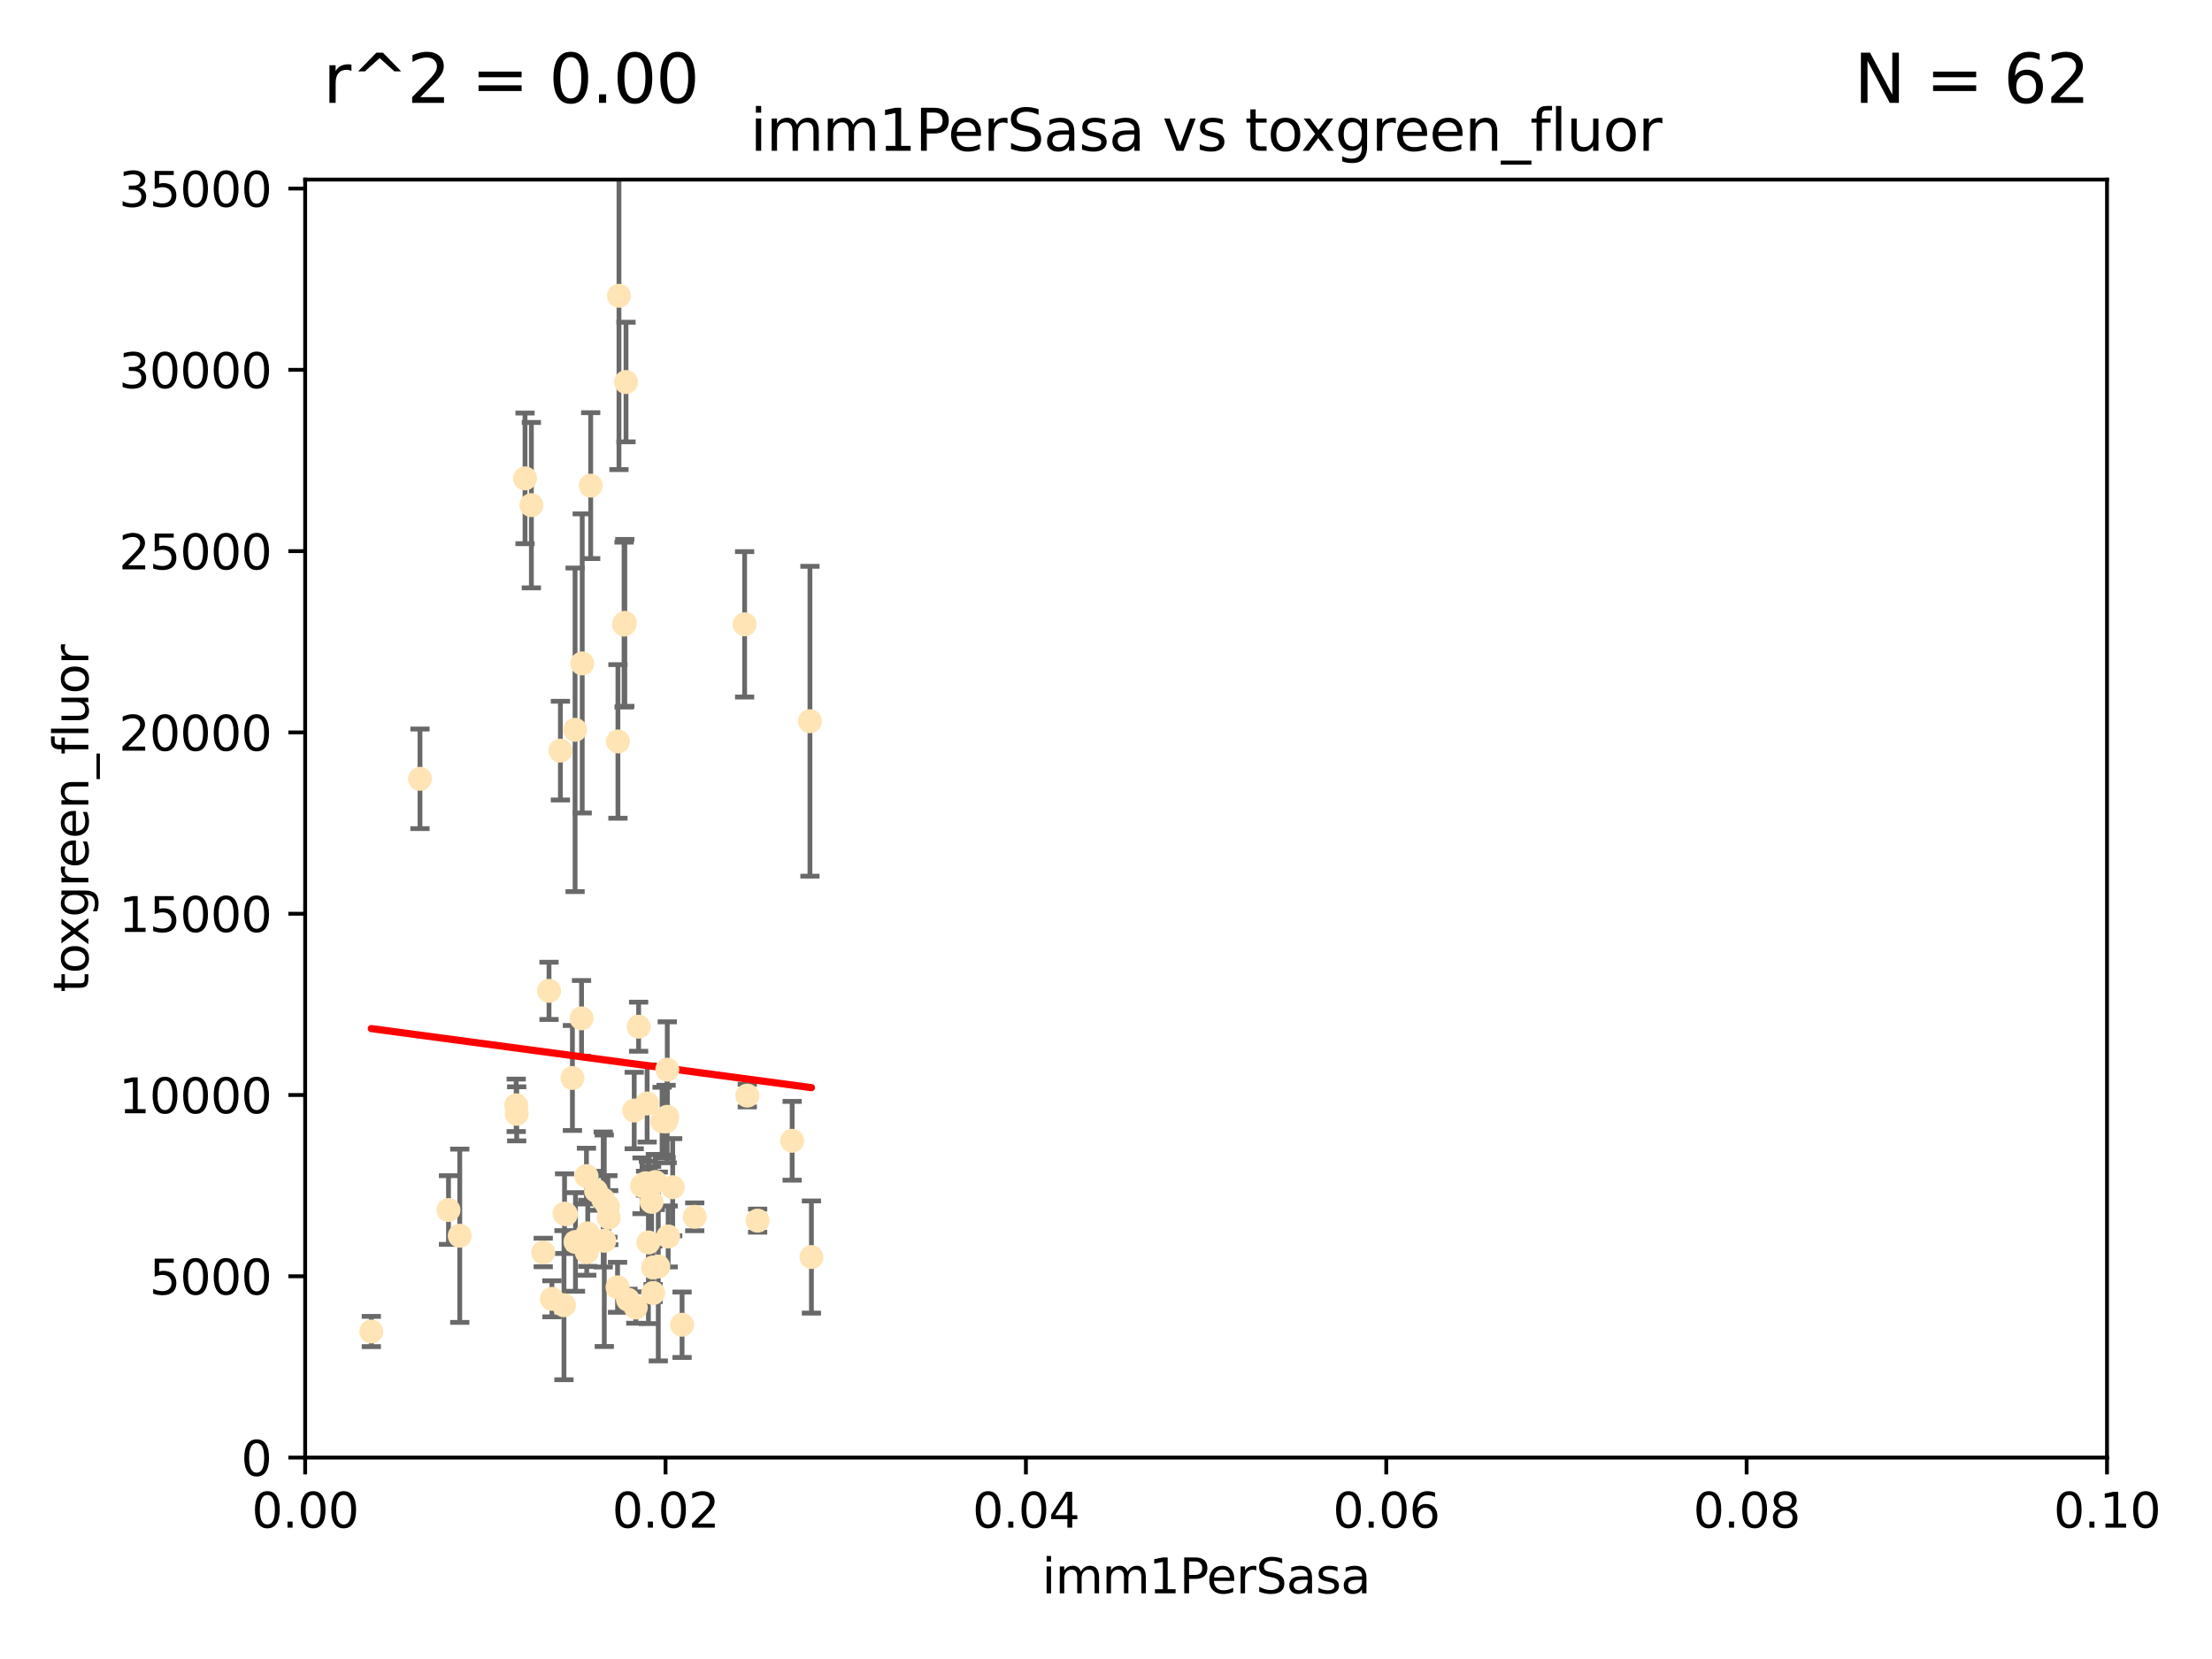 <?xml version="1.0" encoding="utf-8" standalone="no"?>
<!DOCTYPE svg PUBLIC "-//W3C//DTD SVG 1.1//EN"
  "http://www.w3.org/Graphics/SVG/1.1/DTD/svg11.dtd">
<svg xmlns:xlink="http://www.w3.org/1999/xlink" width="460.8pt" height="345.6pt" viewBox="0 0 460.8 345.6" xmlns="http://www.w3.org/2000/svg" version="1.1">
 <defs>
  <style type="text/css">*{stroke-linejoin: round; stroke-linecap: butt}</style>
 </defs>
 <g id="figure_1">
  <g id="patch_1">
   <path d="M 0 345.6 
L 460.8 345.6 
L 460.8 0 
L 0 0 
z
" style="fill: #ffffff"/>
  </g>
  <g id="axes_1">
   <g id="patch_2">
    <path d="M 63.571 303.64 
L 438.93 303.64 
L 438.93 37.411 
L 63.571 37.411 
z
" style="fill: #ffffff"/>
   </g>
   <g id="PathCollection_1">
    <defs>
     <path id="m3538d84a0b" d="M 0 1.118 
C 0.297 1.118 0.581 1 0.791 0.791 
C 1 0.581 1.118 0.297 1.118 0 
C 1.118 -0.297 1 -0.581 0.791 -0.791 
C 0.581 -1 0.297 -1.118 0 -1.118 
C -0.297 -1.118 -0.581 -1 -0.791 -0.791 
C -1 -0.581 -1.118 -0.297 -1.118 0 
C -1.118 0.297 -1 0.581 -0.791 0.791 
C -0.581 1 -0.297 1.118 0 1.118 
z
" style="stroke: #ffe4b5"/>
    </defs>
    <g clip-path="url(#p5783ca220f)">
     <use xlink:href="#m3538d84a0b" x="116.743" y="156.366" style="fill: #ffe4b5; stroke: #ffe4b5"/>
     <use xlink:href="#m3538d84a0b" x="122.226" y="260.87" style="fill: #ffe4b5; stroke: #ffe4b5"/>
     <use xlink:href="#m3538d84a0b" x="123.051" y="101.166" style="fill: #ffe4b5; stroke: #ffe4b5"/>
     <use xlink:href="#m3538d84a0b" x="109.374" y="99.654" style="fill: #ffe4b5; stroke: #ffe4b5"/>
     <use xlink:href="#m3538d84a0b" x="128.943" y="61.614" style="fill: #ffe4b5; stroke: #ffe4b5"/>
     <use xlink:href="#m3538d84a0b" x="121.287" y="138.203" style="fill: #ffe4b5; stroke: #ffe4b5"/>
     <use xlink:href="#m3538d84a0b" x="130.006" y="130.114" style="fill: #ffe4b5; stroke: #ffe4b5"/>
     <use xlink:href="#m3538d84a0b" x="77.353" y="277.375" style="fill: #ffe4b5; stroke: #ffe4b5"/>
     <use xlink:href="#m3538d84a0b" x="130.41" y="79.585" style="fill: #ffe4b5; stroke: #ffe4b5"/>
     <use xlink:href="#m3538d84a0b" x="114.371" y="206.41" style="fill: #ffe4b5; stroke: #ffe4b5"/>
     <use xlink:href="#m3538d84a0b" x="155.12" y="130.059" style="fill: #ffe4b5; stroke: #ffe4b5"/>
     <use xlink:href="#m3538d84a0b" x="113.166" y="260.914" style="fill: #ffe4b5; stroke: #ffe4b5"/>
     <use xlink:href="#m3538d84a0b" x="132.444" y="272.382" style="fill: #ffe4b5; stroke: #ffe4b5"/>
     <use xlink:href="#m3538d84a0b" x="119.246" y="224.561" style="fill: #ffe4b5; stroke: #ffe4b5"/>
     <use xlink:href="#m3538d84a0b" x="133.746" y="247.024" style="fill: #ffe4b5; stroke: #ffe4b5"/>
     <use xlink:href="#m3538d84a0b" x="93.43" y="252.069" style="fill: #ffe4b5; stroke: #ffe4b5"/>
     <use xlink:href="#m3538d84a0b" x="122.168" y="245.005" style="fill: #ffe4b5; stroke: #ffe4b5"/>
     <use xlink:href="#m3538d84a0b" x="117.894" y="252.947" style="fill: #ffe4b5; stroke: #ffe4b5"/>
     <use xlink:href="#m3538d84a0b" x="136.036" y="264.042" style="fill: #ffe4b5; stroke: #ffe4b5"/>
     <use xlink:href="#m3538d84a0b" x="107.532" y="230.255" style="fill: #ffe4b5; stroke: #ffe4b5"/>
     <use xlink:href="#m3538d84a0b" x="139.005" y="222.83" style="fill: #ffe4b5; stroke: #ffe4b5"/>
     <use xlink:href="#m3538d84a0b" x="135.074" y="258.824" style="fill: #ffe4b5; stroke: #ffe4b5"/>
     <use xlink:href="#m3538d84a0b" x="168.726" y="150.246" style="fill: #ffe4b5; stroke: #ffe4b5"/>
     <use xlink:href="#m3538d84a0b" x="117.606" y="252.825" style="fill: #ffe4b5; stroke: #ffe4b5"/>
     <use xlink:href="#m3538d84a0b" x="126.811" y="253.655" style="fill: #ffe4b5; stroke: #ffe4b5"/>
     <use xlink:href="#m3538d84a0b" x="128.646" y="268.169" style="fill: #ffe4b5; stroke: #ffe4b5"/>
     <use xlink:href="#m3538d84a0b" x="126.636" y="251.323" style="fill: #ffe4b5; stroke: #ffe4b5"/>
     <use xlink:href="#m3538d84a0b" x="137.133" y="263.833" style="fill: #ffe4b5; stroke: #ffe4b5"/>
     <use xlink:href="#m3538d84a0b" x="125.663" y="249.877" style="fill: #ffe4b5; stroke: #ffe4b5"/>
     <use xlink:href="#m3538d84a0b" x="114.979" y="270.567" style="fill: #ffe4b5; stroke: #ffe4b5"/>
     <use xlink:href="#m3538d84a0b" x="142.088" y="275.967" style="fill: #ffe4b5; stroke: #ffe4b5"/>
     <use xlink:href="#m3538d84a0b" x="132.119" y="231.339" style="fill: #ffe4b5; stroke: #ffe4b5"/>
     <use xlink:href="#m3538d84a0b" x="136.069" y="269.359" style="fill: #ffe4b5; stroke: #ffe4b5"/>
     <use xlink:href="#m3538d84a0b" x="130.814" y="270.746" style="fill: #ffe4b5; stroke: #ffe4b5"/>
     <use xlink:href="#m3538d84a0b" x="135.738" y="250.369" style="fill: #ffe4b5; stroke: #ffe4b5"/>
     <use xlink:href="#m3538d84a0b" x="125.883" y="258.47" style="fill: #ffe4b5; stroke: #ffe4b5"/>
     <use xlink:href="#m3538d84a0b" x="119.799" y="152.035" style="fill: #ffe4b5; stroke: #ffe4b5"/>
     <use xlink:href="#m3538d84a0b" x="144.727" y="253.482" style="fill: #ffe4b5; stroke: #ffe4b5"/>
     <use xlink:href="#m3538d84a0b" x="121.147" y="212.147" style="fill: #ffe4b5; stroke: #ffe4b5"/>
     <use xlink:href="#m3538d84a0b" x="137.926" y="233.563" style="fill: #ffe4b5; stroke: #ffe4b5"/>
     <use xlink:href="#m3538d84a0b" x="165.018" y="237.649" style="fill: #ffe4b5; stroke: #ffe4b5"/>
     <use xlink:href="#m3538d84a0b" x="139.189" y="257.576" style="fill: #ffe4b5; stroke: #ffe4b5"/>
     <use xlink:href="#m3538d84a0b" x="95.777" y="257.429" style="fill: #ffe4b5; stroke: #ffe4b5"/>
     <use xlink:href="#m3538d84a0b" x="138.761" y="233.615" style="fill: #ffe4b5; stroke: #ffe4b5"/>
     <use xlink:href="#m3538d84a0b" x="140.134" y="247.319" style="fill: #ffe4b5; stroke: #ffe4b5"/>
     <use xlink:href="#m3538d84a0b" x="124.169" y="248.058" style="fill: #ffe4b5; stroke: #ffe4b5"/>
     <use xlink:href="#m3538d84a0b" x="117.486" y="271.896" style="fill: #ffe4b5; stroke: #ffe4b5"/>
     <use xlink:href="#m3538d84a0b" x="157.83" y="254.285" style="fill: #ffe4b5; stroke: #ffe4b5"/>
     <use xlink:href="#m3538d84a0b" x="133.037" y="213.877" style="fill: #ffe4b5; stroke: #ffe4b5"/>
     <use xlink:href="#m3538d84a0b" x="169.034" y="261.862" style="fill: #ffe4b5; stroke: #ffe4b5"/>
     <use xlink:href="#m3538d84a0b" x="122.441" y="256.929" style="fill: #ffe4b5; stroke: #ffe4b5"/>
     <use xlink:href="#m3538d84a0b" x="130.158" y="129.752" style="fill: #ffe4b5; stroke: #ffe4b5"/>
     <use xlink:href="#m3538d84a0b" x="107.637" y="232.035" style="fill: #ffe4b5; stroke: #ffe4b5"/>
     <use xlink:href="#m3538d84a0b" x="155.675" y="228.234" style="fill: #ffe4b5; stroke: #ffe4b5"/>
     <use xlink:href="#m3538d84a0b" x="128.726" y="154.457" style="fill: #ffe4b5; stroke: #ffe4b5"/>
     <use xlink:href="#m3538d84a0b" x="110.694" y="105.234" style="fill: #ffe4b5; stroke: #ffe4b5"/>
     <use xlink:href="#m3538d84a0b" x="134.486" y="246.485" style="fill: #ffe4b5; stroke: #ffe4b5"/>
     <use xlink:href="#m3538d84a0b" x="87.489" y="162.243" style="fill: #ffe4b5; stroke: #ffe4b5"/>
     <use xlink:href="#m3538d84a0b" x="138.981" y="232.65" style="fill: #ffe4b5; stroke: #ffe4b5"/>
     <use xlink:href="#m3538d84a0b" x="119.882" y="258.72" style="fill: #ffe4b5; stroke: #ffe4b5"/>
     <use xlink:href="#m3538d84a0b" x="136.517" y="246.235" style="fill: #ffe4b5; stroke: #ffe4b5"/>
     <use xlink:href="#m3538d84a0b" x="134.807" y="229.873" style="fill: #ffe4b5; stroke: #ffe4b5"/>
    </g>
   </g>
   <g id="matplotlib.axis_1">
    <g id="xtick_1">
     <g id="line2d_1">
      <defs>
       <path id="m3d62dc9c39" d="M 0 0 
L 0 3.5 
" style="stroke: #000000; stroke-width: 0.8"/>
      </defs>
      <g>
       <use xlink:href="#m3d62dc9c39" x="63.571" y="303.64" style="stroke: #000000; stroke-width: 0.8"/>
      </g>
     </g>
     <g id="text_1">
      <!-- 0.00 -->
      <g transform="translate(52.438 318.238)scale(0.1 -0.1)">
       <defs>
        <path id="DejaVuSans-30" d="M 2034 4250 
Q 1547 4250 1301 3770 
Q 1056 3291 1056 2328 
Q 1056 1369 1301 889 
Q 1547 409 2034 409 
Q 2525 409 2770 889 
Q 3016 1369 3016 2328 
Q 3016 3291 2770 3770 
Q 2525 4250 2034 4250 
z
M 2034 4750 
Q 2819 4750 3233 4129 
Q 3647 3509 3647 2328 
Q 3647 1150 3233 529 
Q 2819 -91 2034 -91 
Q 1250 -91 836 529 
Q 422 1150 422 2328 
Q 422 3509 836 4129 
Q 1250 4750 2034 4750 
z
" transform="scale(0.016)"/>
        <path id="DejaVuSans-2e" d="M 684 794 
L 1344 794 
L 1344 0 
L 684 0 
L 684 794 
z
" transform="scale(0.016)"/>
       </defs>
       <use xlink:href="#DejaVuSans-30"/>
       <use xlink:href="#DejaVuSans-2e" x="63.623"/>
       <use xlink:href="#DejaVuSans-30" x="95.41"/>
       <use xlink:href="#DejaVuSans-30" x="159.033"/>
      </g>
     </g>
    </g>
    <g id="xtick_2">
     <g id="line2d_2">
      <g>
       <use xlink:href="#m3d62dc9c39" x="138.643" y="303.64" style="stroke: #000000; stroke-width: 0.8"/>
      </g>
     </g>
     <g id="text_2">
      <!-- 0.02 -->
      <g transform="translate(127.51 318.238)scale(0.1 -0.1)">
       <defs>
        <path id="DejaVuSans-32" d="M 1228 531 
L 3431 531 
L 3431 0 
L 469 0 
L 469 531 
Q 828 903 1448 1529 
Q 2069 2156 2228 2338 
Q 2531 2678 2651 2914 
Q 2772 3150 2772 3378 
Q 2772 3750 2511 3984 
Q 2250 4219 1831 4219 
Q 1534 4219 1204 4116 
Q 875 4013 500 3803 
L 500 4441 
Q 881 4594 1212 4672 
Q 1544 4750 1819 4750 
Q 2544 4750 2975 4387 
Q 3406 4025 3406 3419 
Q 3406 3131 3298 2873 
Q 3191 2616 2906 2266 
Q 2828 2175 2409 1742 
Q 1991 1309 1228 531 
z
" transform="scale(0.016)"/>
       </defs>
       <use xlink:href="#DejaVuSans-30"/>
       <use xlink:href="#DejaVuSans-2e" x="63.623"/>
       <use xlink:href="#DejaVuSans-30" x="95.41"/>
       <use xlink:href="#DejaVuSans-32" x="159.033"/>
      </g>
     </g>
    </g>
    <g id="xtick_3">
     <g id="line2d_3">
      <g>
       <use xlink:href="#m3d62dc9c39" x="213.715" y="303.64" style="stroke: #000000; stroke-width: 0.8"/>
      </g>
     </g>
     <g id="text_3">
      <!-- 0.04 -->
      <g transform="translate(202.582 318.238)scale(0.1 -0.1)">
       <defs>
        <path id="DejaVuSans-34" d="M 2419 4116 
L 825 1625 
L 2419 1625 
L 2419 4116 
z
M 2253 4666 
L 3047 4666 
L 3047 1625 
L 3713 1625 
L 3713 1100 
L 3047 1100 
L 3047 0 
L 2419 0 
L 2419 1100 
L 313 1100 
L 313 1709 
L 2253 4666 
z
" transform="scale(0.016)"/>
       </defs>
       <use xlink:href="#DejaVuSans-30"/>
       <use xlink:href="#DejaVuSans-2e" x="63.623"/>
       <use xlink:href="#DejaVuSans-30" x="95.41"/>
       <use xlink:href="#DejaVuSans-34" x="159.033"/>
      </g>
     </g>
    </g>
    <g id="xtick_4">
     <g id="line2d_4">
      <g>
       <use xlink:href="#m3d62dc9c39" x="288.786" y="303.64" style="stroke: #000000; stroke-width: 0.8"/>
      </g>
     </g>
     <g id="text_4">
      <!-- 0.06 -->
      <g transform="translate(277.654 318.238)scale(0.1 -0.1)">
       <defs>
        <path id="DejaVuSans-36" d="M 2113 2584 
Q 1688 2584 1439 2293 
Q 1191 2003 1191 1497 
Q 1191 994 1439 701 
Q 1688 409 2113 409 
Q 2538 409 2786 701 
Q 3034 994 3034 1497 
Q 3034 2003 2786 2293 
Q 2538 2584 2113 2584 
z
M 3366 4563 
L 3366 3988 
Q 3128 4100 2886 4159 
Q 2644 4219 2406 4219 
Q 1781 4219 1451 3797 
Q 1122 3375 1075 2522 
Q 1259 2794 1537 2939 
Q 1816 3084 2150 3084 
Q 2853 3084 3261 2657 
Q 3669 2231 3669 1497 
Q 3669 778 3244 343 
Q 2819 -91 2113 -91 
Q 1303 -91 875 529 
Q 447 1150 447 2328 
Q 447 3434 972 4092 
Q 1497 4750 2381 4750 
Q 2619 4750 2861 4703 
Q 3103 4656 3366 4563 
z
" transform="scale(0.016)"/>
       </defs>
       <use xlink:href="#DejaVuSans-30"/>
       <use xlink:href="#DejaVuSans-2e" x="63.623"/>
       <use xlink:href="#DejaVuSans-30" x="95.41"/>
       <use xlink:href="#DejaVuSans-36" x="159.033"/>
      </g>
     </g>
    </g>
    <g id="xtick_5">
     <g id="line2d_5">
      <g>
       <use xlink:href="#m3d62dc9c39" x="363.858" y="303.64" style="stroke: #000000; stroke-width: 0.8"/>
      </g>
     </g>
     <g id="text_5">
      <!-- 0.08 -->
      <g transform="translate(352.725 318.238)scale(0.1 -0.1)">
       <defs>
        <path id="DejaVuSans-38" d="M 2034 2216 
Q 1584 2216 1326 1975 
Q 1069 1734 1069 1313 
Q 1069 891 1326 650 
Q 1584 409 2034 409 
Q 2484 409 2743 651 
Q 3003 894 3003 1313 
Q 3003 1734 2745 1975 
Q 2488 2216 2034 2216 
z
M 1403 2484 
Q 997 2584 770 2862 
Q 544 3141 544 3541 
Q 544 4100 942 4425 
Q 1341 4750 2034 4750 
Q 2731 4750 3128 4425 
Q 3525 4100 3525 3541 
Q 3525 3141 3298 2862 
Q 3072 2584 2669 2484 
Q 3125 2378 3379 2068 
Q 3634 1759 3634 1313 
Q 3634 634 3220 271 
Q 2806 -91 2034 -91 
Q 1263 -91 848 271 
Q 434 634 434 1313 
Q 434 1759 690 2068 
Q 947 2378 1403 2484 
z
M 1172 3481 
Q 1172 3119 1398 2916 
Q 1625 2713 2034 2713 
Q 2441 2713 2670 2916 
Q 2900 3119 2900 3481 
Q 2900 3844 2670 4047 
Q 2441 4250 2034 4250 
Q 1625 4250 1398 4047 
Q 1172 3844 1172 3481 
z
" transform="scale(0.016)"/>
       </defs>
       <use xlink:href="#DejaVuSans-30"/>
       <use xlink:href="#DejaVuSans-2e" x="63.623"/>
       <use xlink:href="#DejaVuSans-30" x="95.41"/>
       <use xlink:href="#DejaVuSans-38" x="159.033"/>
      </g>
     </g>
    </g>
    <g id="xtick_6">
     <g id="line2d_6">
      <g>
       <use xlink:href="#m3d62dc9c39" x="438.93" y="303.64" style="stroke: #000000; stroke-width: 0.8"/>
      </g>
     </g>
     <g id="text_6">
      <!-- 0.10 -->
      <g transform="translate(427.797 318.238)scale(0.1 -0.1)">
       <defs>
        <path id="DejaVuSans-31" d="M 794 531 
L 1825 531 
L 1825 4091 
L 703 3866 
L 703 4441 
L 1819 4666 
L 2450 4666 
L 2450 531 
L 3481 531 
L 3481 0 
L 794 0 
L 794 531 
z
" transform="scale(0.016)"/>
       </defs>
       <use xlink:href="#DejaVuSans-30"/>
       <use xlink:href="#DejaVuSans-2e" x="63.623"/>
       <use xlink:href="#DejaVuSans-31" x="95.41"/>
       <use xlink:href="#DejaVuSans-30" x="159.033"/>
      </g>
     </g>
    </g>
    <g id="text_7">
     <!-- imm1PerSasa -->
     <g transform="translate(217.067 331.917)scale(0.1 -0.1)">
      <defs>
       <path id="DejaVuSans-69" d="M 603 3500 
L 1178 3500 
L 1178 0 
L 603 0 
L 603 3500 
z
M 603 4863 
L 1178 4863 
L 1178 4134 
L 603 4134 
L 603 4863 
z
" transform="scale(0.016)"/>
       <path id="DejaVuSans-6d" d="M 3328 2828 
Q 3544 3216 3844 3400 
Q 4144 3584 4550 3584 
Q 5097 3584 5394 3201 
Q 5691 2819 5691 2113 
L 5691 0 
L 5113 0 
L 5113 2094 
Q 5113 2597 4934 2840 
Q 4756 3084 4391 3084 
Q 3944 3084 3684 2787 
Q 3425 2491 3425 1978 
L 3425 0 
L 2847 0 
L 2847 2094 
Q 2847 2600 2669 2842 
Q 2491 3084 2119 3084 
Q 1678 3084 1418 2786 
Q 1159 2488 1159 1978 
L 1159 0 
L 581 0 
L 581 3500 
L 1159 3500 
L 1159 2956 
Q 1356 3278 1631 3431 
Q 1906 3584 2284 3584 
Q 2666 3584 2933 3390 
Q 3200 3197 3328 2828 
z
" transform="scale(0.016)"/>
       <path id="DejaVuSans-50" d="M 1259 4147 
L 1259 2394 
L 2053 2394 
Q 2494 2394 2734 2622 
Q 2975 2850 2975 3272 
Q 2975 3691 2734 3919 
Q 2494 4147 2053 4147 
L 1259 4147 
z
M 628 4666 
L 2053 4666 
Q 2838 4666 3239 4311 
Q 3641 3956 3641 3272 
Q 3641 2581 3239 2228 
Q 2838 1875 2053 1875 
L 1259 1875 
L 1259 0 
L 628 0 
L 628 4666 
z
" transform="scale(0.016)"/>
       <path id="DejaVuSans-65" d="M 3597 1894 
L 3597 1613 
L 953 1613 
Q 991 1019 1311 708 
Q 1631 397 2203 397 
Q 2534 397 2845 478 
Q 3156 559 3463 722 
L 3463 178 
Q 3153 47 2828 -22 
Q 2503 -91 2169 -91 
Q 1331 -91 842 396 
Q 353 884 353 1716 
Q 353 2575 817 3079 
Q 1281 3584 2069 3584 
Q 2775 3584 3186 3129 
Q 3597 2675 3597 1894 
z
M 3022 2063 
Q 3016 2534 2758 2815 
Q 2500 3097 2075 3097 
Q 1594 3097 1305 2825 
Q 1016 2553 972 2059 
L 3022 2063 
z
" transform="scale(0.016)"/>
       <path id="DejaVuSans-72" d="M 2631 2963 
Q 2534 3019 2420 3045 
Q 2306 3072 2169 3072 
Q 1681 3072 1420 2755 
Q 1159 2438 1159 1844 
L 1159 0 
L 581 0 
L 581 3500 
L 1159 3500 
L 1159 2956 
Q 1341 3275 1631 3429 
Q 1922 3584 2338 3584 
Q 2397 3584 2469 3576 
Q 2541 3569 2628 3553 
L 2631 2963 
z
" transform="scale(0.016)"/>
       <path id="DejaVuSans-53" d="M 3425 4513 
L 3425 3897 
Q 3066 4069 2747 4153 
Q 2428 4238 2131 4238 
Q 1616 4238 1336 4038 
Q 1056 3838 1056 3469 
Q 1056 3159 1242 3001 
Q 1428 2844 1947 2747 
L 2328 2669 
Q 3034 2534 3370 2195 
Q 3706 1856 3706 1288 
Q 3706 609 3251 259 
Q 2797 -91 1919 -91 
Q 1588 -91 1214 -16 
Q 841 59 441 206 
L 441 856 
Q 825 641 1194 531 
Q 1563 422 1919 422 
Q 2459 422 2753 634 
Q 3047 847 3047 1241 
Q 3047 1584 2836 1778 
Q 2625 1972 2144 2069 
L 1759 2144 
Q 1053 2284 737 2584 
Q 422 2884 422 3419 
Q 422 4038 858 4394 
Q 1294 4750 2059 4750 
Q 2388 4750 2728 4690 
Q 3069 4631 3425 4513 
z
" transform="scale(0.016)"/>
       <path id="DejaVuSans-61" d="M 2194 1759 
Q 1497 1759 1228 1600 
Q 959 1441 959 1056 
Q 959 750 1161 570 
Q 1363 391 1709 391 
Q 2188 391 2477 730 
Q 2766 1069 2766 1631 
L 2766 1759 
L 2194 1759 
z
M 3341 1997 
L 3341 0 
L 2766 0 
L 2766 531 
Q 2569 213 2275 61 
Q 1981 -91 1556 -91 
Q 1019 -91 701 211 
Q 384 513 384 1019 
Q 384 1609 779 1909 
Q 1175 2209 1959 2209 
L 2766 2209 
L 2766 2266 
Q 2766 2663 2505 2880 
Q 2244 3097 1772 3097 
Q 1472 3097 1187 3025 
Q 903 2953 641 2809 
L 641 3341 
Q 956 3463 1253 3523 
Q 1550 3584 1831 3584 
Q 2591 3584 2966 3190 
Q 3341 2797 3341 1997 
z
" transform="scale(0.016)"/>
       <path id="DejaVuSans-73" d="M 2834 3397 
L 2834 2853 
Q 2591 2978 2328 3040 
Q 2066 3103 1784 3103 
Q 1356 3103 1142 2972 
Q 928 2841 928 2578 
Q 928 2378 1081 2264 
Q 1234 2150 1697 2047 
L 1894 2003 
Q 2506 1872 2764 1633 
Q 3022 1394 3022 966 
Q 3022 478 2636 193 
Q 2250 -91 1575 -91 
Q 1294 -91 989 -36 
Q 684 19 347 128 
L 347 722 
Q 666 556 975 473 
Q 1284 391 1588 391 
Q 1994 391 2212 530 
Q 2431 669 2431 922 
Q 2431 1156 2273 1281 
Q 2116 1406 1581 1522 
L 1381 1569 
Q 847 1681 609 1914 
Q 372 2147 372 2553 
Q 372 3047 722 3315 
Q 1072 3584 1716 3584 
Q 2034 3584 2315 3537 
Q 2597 3491 2834 3397 
z
" transform="scale(0.016)"/>
      </defs>
      <use xlink:href="#DejaVuSans-69"/>
      <use xlink:href="#DejaVuSans-6d" x="27.783"/>
      <use xlink:href="#DejaVuSans-6d" x="125.195"/>
      <use xlink:href="#DejaVuSans-31" x="222.607"/>
      <use xlink:href="#DejaVuSans-50" x="286.23"/>
      <use xlink:href="#DejaVuSans-65" x="342.908"/>
      <use xlink:href="#DejaVuSans-72" x="404.432"/>
      <use xlink:href="#DejaVuSans-53" x="445.545"/>
      <use xlink:href="#DejaVuSans-61" x="509.021"/>
      <use xlink:href="#DejaVuSans-73" x="570.301"/>
      <use xlink:href="#DejaVuSans-61" x="622.4"/>
     </g>
    </g>
   </g>
   <g id="matplotlib.axis_2">
    <g id="ytick_1">
     <g id="line2d_7">
      <defs>
       <path id="mb377ffe3ba" d="M 0 0 
L -3.5 0 
" style="stroke: #000000; stroke-width: 0.8"/>
      </defs>
      <g>
       <use xlink:href="#mb377ffe3ba" x="63.571" y="303.64" style="stroke: #000000; stroke-width: 0.8"/>
      </g>
     </g>
     <g id="text_8">
      <!-- 0 -->
      <g transform="translate(50.209 307.439)scale(0.1 -0.1)">
       <use xlink:href="#DejaVuSans-30"/>
      </g>
     </g>
    </g>
    <g id="ytick_2">
     <g id="line2d_8">
      <g>
       <use xlink:href="#mb377ffe3ba" x="63.571" y="265.874" style="stroke: #000000; stroke-width: 0.8"/>
      </g>
     </g>
     <g id="text_9">
      <!-- 5000 -->
      <g transform="translate(31.121 269.673)scale(0.1 -0.1)">
       <defs>
        <path id="DejaVuSans-35" d="M 691 4666 
L 3169 4666 
L 3169 4134 
L 1269 4134 
L 1269 2991 
Q 1406 3038 1543 3061 
Q 1681 3084 1819 3084 
Q 2600 3084 3056 2656 
Q 3513 2228 3513 1497 
Q 3513 744 3044 326 
Q 2575 -91 1722 -91 
Q 1428 -91 1123 -41 
Q 819 9 494 109 
L 494 744 
Q 775 591 1075 516 
Q 1375 441 1709 441 
Q 2250 441 2565 725 
Q 2881 1009 2881 1497 
Q 2881 1984 2565 2268 
Q 2250 2553 1709 2553 
Q 1456 2553 1204 2497 
Q 953 2441 691 2322 
L 691 4666 
z
" transform="scale(0.016)"/>
       </defs>
       <use xlink:href="#DejaVuSans-35"/>
       <use xlink:href="#DejaVuSans-30" x="63.623"/>
       <use xlink:href="#DejaVuSans-30" x="127.246"/>
       <use xlink:href="#DejaVuSans-30" x="190.869"/>
      </g>
     </g>
    </g>
    <g id="ytick_3">
     <g id="line2d_9">
      <g>
       <use xlink:href="#mb377ffe3ba" x="63.571" y="228.108" style="stroke: #000000; stroke-width: 0.8"/>
      </g>
     </g>
     <g id="text_10">
      <!-- 10000 -->
      <g transform="translate(24.759 231.907)scale(0.1 -0.1)">
       <use xlink:href="#DejaVuSans-31"/>
       <use xlink:href="#DejaVuSans-30" x="63.623"/>
       <use xlink:href="#DejaVuSans-30" x="127.246"/>
       <use xlink:href="#DejaVuSans-30" x="190.869"/>
       <use xlink:href="#DejaVuSans-30" x="254.492"/>
      </g>
     </g>
    </g>
    <g id="ytick_4">
     <g id="line2d_10">
      <g>
       <use xlink:href="#mb377ffe3ba" x="63.571" y="190.342" style="stroke: #000000; stroke-width: 0.8"/>
      </g>
     </g>
     <g id="text_11">
      <!-- 15000 -->
      <g transform="translate(24.759 194.141)scale(0.1 -0.1)">
       <use xlink:href="#DejaVuSans-31"/>
       <use xlink:href="#DejaVuSans-35" x="63.623"/>
       <use xlink:href="#DejaVuSans-30" x="127.246"/>
       <use xlink:href="#DejaVuSans-30" x="190.869"/>
       <use xlink:href="#DejaVuSans-30" x="254.492"/>
      </g>
     </g>
    </g>
    <g id="ytick_5">
     <g id="line2d_11">
      <g>
       <use xlink:href="#mb377ffe3ba" x="63.571" y="152.576" style="stroke: #000000; stroke-width: 0.8"/>
      </g>
     </g>
     <g id="text_12">
      <!-- 20000 -->
      <g transform="translate(24.759 156.375)scale(0.1 -0.1)">
       <use xlink:href="#DejaVuSans-32"/>
       <use xlink:href="#DejaVuSans-30" x="63.623"/>
       <use xlink:href="#DejaVuSans-30" x="127.246"/>
       <use xlink:href="#DejaVuSans-30" x="190.869"/>
       <use xlink:href="#DejaVuSans-30" x="254.492"/>
      </g>
     </g>
    </g>
    <g id="ytick_6">
     <g id="line2d_12">
      <g>
       <use xlink:href="#mb377ffe3ba" x="63.571" y="114.81" style="stroke: #000000; stroke-width: 0.8"/>
      </g>
     </g>
     <g id="text_13">
      <!-- 25000 -->
      <g transform="translate(24.759 118.609)scale(0.1 -0.1)">
       <use xlink:href="#DejaVuSans-32"/>
       <use xlink:href="#DejaVuSans-35" x="63.623"/>
       <use xlink:href="#DejaVuSans-30" x="127.246"/>
       <use xlink:href="#DejaVuSans-30" x="190.869"/>
       <use xlink:href="#DejaVuSans-30" x="254.492"/>
      </g>
     </g>
    </g>
    <g id="ytick_7">
     <g id="line2d_13">
      <g>
       <use xlink:href="#mb377ffe3ba" x="63.571" y="77.044" style="stroke: #000000; stroke-width: 0.8"/>
      </g>
     </g>
     <g id="text_14">
      <!-- 30000 -->
      <g transform="translate(24.759 80.844)scale(0.1 -0.1)">
       <defs>
        <path id="DejaVuSans-33" d="M 2597 2516 
Q 3050 2419 3304 2112 
Q 3559 1806 3559 1356 
Q 3559 666 3084 287 
Q 2609 -91 1734 -91 
Q 1441 -91 1130 -33 
Q 819 25 488 141 
L 488 750 
Q 750 597 1062 519 
Q 1375 441 1716 441 
Q 2309 441 2620 675 
Q 2931 909 2931 1356 
Q 2931 1769 2642 2001 
Q 2353 2234 1838 2234 
L 1294 2234 
L 1294 2753 
L 1863 2753 
Q 2328 2753 2575 2939 
Q 2822 3125 2822 3475 
Q 2822 3834 2567 4026 
Q 2313 4219 1838 4219 
Q 1578 4219 1281 4162 
Q 984 4106 628 3988 
L 628 4550 
Q 988 4650 1302 4700 
Q 1616 4750 1894 4750 
Q 2613 4750 3031 4423 
Q 3450 4097 3450 3541 
Q 3450 3153 3228 2886 
Q 3006 2619 2597 2516 
z
" transform="scale(0.016)"/>
       </defs>
       <use xlink:href="#DejaVuSans-33"/>
       <use xlink:href="#DejaVuSans-30" x="63.623"/>
       <use xlink:href="#DejaVuSans-30" x="127.246"/>
       <use xlink:href="#DejaVuSans-30" x="190.869"/>
       <use xlink:href="#DejaVuSans-30" x="254.492"/>
      </g>
     </g>
    </g>
    <g id="ytick_8">
     <g id="line2d_14">
      <g>
       <use xlink:href="#mb377ffe3ba" x="63.571" y="39.278" style="stroke: #000000; stroke-width: 0.8"/>
      </g>
     </g>
     <g id="text_15">
      <!-- 35000 -->
      <g transform="translate(24.759 43.078)scale(0.1 -0.1)">
       <use xlink:href="#DejaVuSans-33"/>
       <use xlink:href="#DejaVuSans-35" x="63.623"/>
       <use xlink:href="#DejaVuSans-30" x="127.246"/>
       <use xlink:href="#DejaVuSans-30" x="190.869"/>
       <use xlink:href="#DejaVuSans-30" x="254.492"/>
      </g>
     </g>
    </g>
    <g id="text_16">
     <!-- toxgreen_fluor -->
     <g transform="translate(18.401 206.72)rotate(-90)scale(0.1 -0.1)">
      <defs>
       <path id="DejaVuSans-74" d="M 1172 4494 
L 1172 3500 
L 2356 3500 
L 2356 3053 
L 1172 3053 
L 1172 1153 
Q 1172 725 1289 603 
Q 1406 481 1766 481 
L 2356 481 
L 2356 0 
L 1766 0 
Q 1100 0 847 248 
Q 594 497 594 1153 
L 594 3053 
L 172 3053 
L 172 3500 
L 594 3500 
L 594 4494 
L 1172 4494 
z
" transform="scale(0.016)"/>
       <path id="DejaVuSans-6f" d="M 1959 3097 
Q 1497 3097 1228 2736 
Q 959 2375 959 1747 
Q 959 1119 1226 758 
Q 1494 397 1959 397 
Q 2419 397 2687 759 
Q 2956 1122 2956 1747 
Q 2956 2369 2687 2733 
Q 2419 3097 1959 3097 
z
M 1959 3584 
Q 2709 3584 3137 3096 
Q 3566 2609 3566 1747 
Q 3566 888 3137 398 
Q 2709 -91 1959 -91 
Q 1206 -91 779 398 
Q 353 888 353 1747 
Q 353 2609 779 3096 
Q 1206 3584 1959 3584 
z
" transform="scale(0.016)"/>
       <path id="DejaVuSans-78" d="M 3513 3500 
L 2247 1797 
L 3578 0 
L 2900 0 
L 1881 1375 
L 863 0 
L 184 0 
L 1544 1831 
L 300 3500 
L 978 3500 
L 1906 2253 
L 2834 3500 
L 3513 3500 
z
" transform="scale(0.016)"/>
       <path id="DejaVuSans-67" d="M 2906 1791 
Q 2906 2416 2648 2759 
Q 2391 3103 1925 3103 
Q 1463 3103 1205 2759 
Q 947 2416 947 1791 
Q 947 1169 1205 825 
Q 1463 481 1925 481 
Q 2391 481 2648 825 
Q 2906 1169 2906 1791 
z
M 3481 434 
Q 3481 -459 3084 -895 
Q 2688 -1331 1869 -1331 
Q 1566 -1331 1297 -1286 
Q 1028 -1241 775 -1147 
L 775 -588 
Q 1028 -725 1275 -790 
Q 1522 -856 1778 -856 
Q 2344 -856 2625 -561 
Q 2906 -266 2906 331 
L 2906 616 
Q 2728 306 2450 153 
Q 2172 0 1784 0 
Q 1141 0 747 490 
Q 353 981 353 1791 
Q 353 2603 747 3093 
Q 1141 3584 1784 3584 
Q 2172 3584 2450 3431 
Q 2728 3278 2906 2969 
L 2906 3500 
L 3481 3500 
L 3481 434 
z
" transform="scale(0.016)"/>
       <path id="DejaVuSans-6e" d="M 3513 2113 
L 3513 0 
L 2938 0 
L 2938 2094 
Q 2938 2591 2744 2837 
Q 2550 3084 2163 3084 
Q 1697 3084 1428 2787 
Q 1159 2491 1159 1978 
L 1159 0 
L 581 0 
L 581 3500 
L 1159 3500 
L 1159 2956 
Q 1366 3272 1645 3428 
Q 1925 3584 2291 3584 
Q 2894 3584 3203 3211 
Q 3513 2838 3513 2113 
z
" transform="scale(0.016)"/>
       <path id="DejaVuSans-5f" d="M 3263 -1063 
L 3263 -1509 
L -63 -1509 
L -63 -1063 
L 3263 -1063 
z
" transform="scale(0.016)"/>
       <path id="DejaVuSans-66" d="M 2375 4863 
L 2375 4384 
L 1825 4384 
Q 1516 4384 1395 4259 
Q 1275 4134 1275 3809 
L 1275 3500 
L 2222 3500 
L 2222 3053 
L 1275 3053 
L 1275 0 
L 697 0 
L 697 3053 
L 147 3053 
L 147 3500 
L 697 3500 
L 697 3744 
Q 697 4328 969 4595 
Q 1241 4863 1831 4863 
L 2375 4863 
z
" transform="scale(0.016)"/>
       <path id="DejaVuSans-6c" d="M 603 4863 
L 1178 4863 
L 1178 0 
L 603 0 
L 603 4863 
z
" transform="scale(0.016)"/>
       <path id="DejaVuSans-75" d="M 544 1381 
L 544 3500 
L 1119 3500 
L 1119 1403 
Q 1119 906 1312 657 
Q 1506 409 1894 409 
Q 2359 409 2629 706 
Q 2900 1003 2900 1516 
L 2900 3500 
L 3475 3500 
L 3475 0 
L 2900 0 
L 2900 538 
Q 2691 219 2414 64 
Q 2138 -91 1772 -91 
Q 1169 -91 856 284 
Q 544 659 544 1381 
z
M 1991 3584 
L 1991 3584 
z
" transform="scale(0.016)"/>
      </defs>
      <use xlink:href="#DejaVuSans-74"/>
      <use xlink:href="#DejaVuSans-6f" x="39.209"/>
      <use xlink:href="#DejaVuSans-78" x="97.266"/>
      <use xlink:href="#DejaVuSans-67" x="156.445"/>
      <use xlink:href="#DejaVuSans-72" x="219.922"/>
      <use xlink:href="#DejaVuSans-65" x="258.785"/>
      <use xlink:href="#DejaVuSans-65" x="320.309"/>
      <use xlink:href="#DejaVuSans-6e" x="381.832"/>
      <use xlink:href="#DejaVuSans-5f" x="445.211"/>
      <use xlink:href="#DejaVuSans-66" x="495.211"/>
      <use xlink:href="#DejaVuSans-6c" x="530.416"/>
      <use xlink:href="#DejaVuSans-75" x="558.199"/>
      <use xlink:href="#DejaVuSans-6f" x="621.578"/>
      <use xlink:href="#DejaVuSans-72" x="682.76"/>
     </g>
    </g>
   </g>
   <g id="LineCollection_1">
    <path d="M 116.743 166.65 
L 116.743 146.083 
" clip-path="url(#p5783ca220f)" style="fill: none; stroke: #696969"/>
    <path d="M 122.226 265.648 
L 122.226 256.093 
" clip-path="url(#p5783ca220f)" style="fill: none; stroke: #696969"/>
    <path d="M 123.051 116.358 
L 123.051 85.973 
" clip-path="url(#p5783ca220f)" style="fill: none; stroke: #696969"/>
    <path d="M 109.374 113.257 
L 109.374 86.051 
" clip-path="url(#p5783ca220f)" style="fill: none; stroke: #696969"/>
    <path d="M 128.943 97.825 
L 128.943 25.402 
" clip-path="url(#p5783ca220f)" style="fill: none; stroke: #696969"/>
    <path d="M 121.287 169.362 
L 121.287 107.043 
" clip-path="url(#p5783ca220f)" style="fill: none; stroke: #696969"/>
    <path d="M 130.006 147.286 
L 130.006 112.943 
" clip-path="url(#p5783ca220f)" style="fill: none; stroke: #696969"/>
    <path d="M 77.353 280.522 
L 77.353 274.227 
" clip-path="url(#p5783ca220f)" style="fill: none; stroke: #696969"/>
    <path d="M 130.41 92.04 
L 130.41 67.13 
" clip-path="url(#p5783ca220f)" style="fill: none; stroke: #696969"/>
    <path d="M 114.371 212.375 
L 114.371 200.445 
" clip-path="url(#p5783ca220f)" style="fill: none; stroke: #696969"/>
    <path d="M 155.12 145.209 
L 155.12 114.909 
" clip-path="url(#p5783ca220f)" style="fill: none; stroke: #696969"/>
    <path d="M 113.166 263.886 
L 113.166 257.941 
" clip-path="url(#p5783ca220f)" style="fill: none; stroke: #696969"/>
    <path d="M 132.444 275.653 
L 132.444 269.11 
" clip-path="url(#p5783ca220f)" style="fill: none; stroke: #696969"/>
    <path d="M 119.246 235.496 
L 119.246 213.627 
" clip-path="url(#p5783ca220f)" style="fill: none; stroke: #696969"/>
    <path d="M 133.746 252.829 
L 133.746 241.22 
" clip-path="url(#p5783ca220f)" style="fill: none; stroke: #696969"/>
    <path d="M 93.43 259.223 
L 93.43 244.915 
" clip-path="url(#p5783ca220f)" style="fill: none; stroke: #696969"/>
    <path d="M 122.168 250.813 
L 122.168 239.196 
" clip-path="url(#p5783ca220f)" style="fill: none; stroke: #696969"/>
    <path d="M 117.894 253.886 
L 117.894 252.007 
" clip-path="url(#p5783ca220f)" style="fill: none; stroke: #696969"/>
    <path d="M 136.036 268.515 
L 136.036 259.569 
" clip-path="url(#p5783ca220f)" style="fill: none; stroke: #696969"/>
    <path d="M 107.532 235.721 
L 107.532 224.789 
" clip-path="url(#p5783ca220f)" style="fill: none; stroke: #696969"/>
    <path d="M 139.005 232.795 
L 139.005 212.864 
" clip-path="url(#p5783ca220f)" style="fill: none; stroke: #696969"/>
    <path d="M 135.074 275.725 
L 135.074 241.922 
" clip-path="url(#p5783ca220f)" style="fill: none; stroke: #696969"/>
    <path d="M 168.726 182.519 
L 168.726 117.972 
" clip-path="url(#p5783ca220f)" style="fill: none; stroke: #696969"/>
    <path d="M 117.606 261.12 
L 117.606 244.53 
" clip-path="url(#p5783ca220f)" style="fill: none; stroke: #696969"/>
    <path d="M 126.811 259.28 
L 126.811 248.029 
" clip-path="url(#p5783ca220f)" style="fill: none; stroke: #696969"/>
    <path d="M 128.646 273.375 
L 128.646 262.964 
" clip-path="url(#p5783ca220f)" style="fill: none; stroke: #696969"/>
    <path d="M 126.636 257.736 
L 126.636 244.91 
" clip-path="url(#p5783ca220f)" style="fill: none; stroke: #696969"/>
    <path d="M 137.133 283.505 
L 137.133 244.161 
" clip-path="url(#p5783ca220f)" style="fill: none; stroke: #696969"/>
    <path d="M 125.663 263.939 
L 125.663 235.814 
" clip-path="url(#p5783ca220f)" style="fill: none; stroke: #696969"/>
    <path d="M 114.979 274.323 
L 114.979 266.811 
" clip-path="url(#p5783ca220f)" style="fill: none; stroke: #696969"/>
    <path d="M 142.088 282.783 
L 142.088 269.152 
" clip-path="url(#p5783ca220f)" style="fill: none; stroke: #696969"/>
    <path d="M 132.119 239.299 
L 132.119 223.378 
" clip-path="url(#p5783ca220f)" style="fill: none; stroke: #696969"/>
    <path d="M 136.069 271.136 
L 136.069 267.583 
" clip-path="url(#p5783ca220f)" style="fill: none; stroke: #696969"/>
    <path d="M 130.814 272.926 
L 130.814 268.567 
" clip-path="url(#p5783ca220f)" style="fill: none; stroke: #696969"/>
    <path d="M 135.738 257.768 
L 135.738 242.97 
" clip-path="url(#p5783ca220f)" style="fill: none; stroke: #696969"/>
    <path d="M 125.883 280.499 
L 125.883 236.441 
" clip-path="url(#p5783ca220f)" style="fill: none; stroke: #696969"/>
    <path d="M 119.799 185.743 
L 119.799 118.327 
" clip-path="url(#p5783ca220f)" style="fill: none; stroke: #696969"/>
    <path d="M 144.727 256.385 
L 144.727 250.58 
" clip-path="url(#p5783ca220f)" style="fill: none; stroke: #696969"/>
    <path d="M 121.147 220.035 
L 121.147 204.259 
" clip-path="url(#p5783ca220f)" style="fill: none; stroke: #696969"/>
    <path d="M 137.926 240.63 
L 137.926 226.496 
" clip-path="url(#p5783ca220f)" style="fill: none; stroke: #696969"/>
    <path d="M 165.018 245.856 
L 165.018 229.442 
" clip-path="url(#p5783ca220f)" style="fill: none; stroke: #696969"/>
    <path d="M 139.189 263.925 
L 139.189 251.227 
" clip-path="url(#p5783ca220f)" style="fill: none; stroke: #696969"/>
    <path d="M 95.777 275.478 
L 95.777 239.381 
" clip-path="url(#p5783ca220f)" style="fill: none; stroke: #696969"/>
    <path d="M 138.761 241.152 
L 138.761 226.079 
" clip-path="url(#p5783ca220f)" style="fill: none; stroke: #696969"/>
    <path d="M 140.134 257.444 
L 140.134 237.194 
" clip-path="url(#p5783ca220f)" style="fill: none; stroke: #696969"/>
    <path d="M 124.169 252.121 
L 124.169 243.994 
" clip-path="url(#p5783ca220f)" style="fill: none; stroke: #696969"/>
    <path d="M 117.486 287.425 
L 117.486 256.366 
" clip-path="url(#p5783ca220f)" style="fill: none; stroke: #696969"/>
    <path d="M 157.83 256.694 
L 157.83 251.875 
" clip-path="url(#p5783ca220f)" style="fill: none; stroke: #696969"/>
    <path d="M 133.037 218.99 
L 133.037 208.765 
" clip-path="url(#p5783ca220f)" style="fill: none; stroke: #696969"/>
    <path d="M 169.034 273.542 
L 169.034 250.181 
" clip-path="url(#p5783ca220f)" style="fill: none; stroke: #696969"/>
    <path d="M 122.441 263.824 
L 122.441 250.034 
" clip-path="url(#p5783ca220f)" style="fill: none; stroke: #696969"/>
    <path d="M 130.158 147.136 
L 130.158 112.367 
" clip-path="url(#p5783ca220f)" style="fill: none; stroke: #696969"/>
    <path d="M 107.637 237.667 
L 107.637 226.403 
" clip-path="url(#p5783ca220f)" style="fill: none; stroke: #696969"/>
    <path d="M 155.675 230.592 
L 155.675 225.876 
" clip-path="url(#p5783ca220f)" style="fill: none; stroke: #696969"/>
    <path d="M 128.726 170.456 
L 128.726 138.458 
" clip-path="url(#p5783ca220f)" style="fill: none; stroke: #696969"/>
    <path d="M 110.694 122.461 
L 110.694 88.007 
" clip-path="url(#p5783ca220f)" style="fill: none; stroke: #696969"/>
    <path d="M 134.486 248.986 
L 134.486 243.983 
" clip-path="url(#p5783ca220f)" style="fill: none; stroke: #696969"/>
    <path d="M 87.489 172.618 
L 87.489 151.867 
" clip-path="url(#p5783ca220f)" style="fill: none; stroke: #696969"/>
    <path d="M 138.981 242.215 
L 138.981 223.086 
" clip-path="url(#p5783ca220f)" style="fill: none; stroke: #696969"/>
    <path d="M 119.882 268.99 
L 119.882 248.45 
" clip-path="url(#p5783ca220f)" style="fill: none; stroke: #696969"/>
    <path d="M 136.517 251.981 
L 136.517 240.488 
" clip-path="url(#p5783ca220f)" style="fill: none; stroke: #696969"/>
    <path d="M 134.807 237.913 
L 134.807 221.834 
" clip-path="url(#p5783ca220f)" style="fill: none; stroke: #696969"/>
   </g>
   <g id="line2d_15">
    <defs>
     <path id="m2f0f273bbd" d="M 2 0 
L -2 -0 
" style="stroke: #696969"/>
    </defs>
    <g clip-path="url(#p5783ca220f)">
     <use xlink:href="#m2f0f273bbd" x="116.743" y="166.65" style="fill: #696969; stroke: #696969"/>
     <use xlink:href="#m2f0f273bbd" x="122.226" y="265.648" style="fill: #696969; stroke: #696969"/>
     <use xlink:href="#m2f0f273bbd" x="123.051" y="116.358" style="fill: #696969; stroke: #696969"/>
     <use xlink:href="#m2f0f273bbd" x="109.374" y="113.257" style="fill: #696969; stroke: #696969"/>
     <use xlink:href="#m2f0f273bbd" x="128.943" y="97.825" style="fill: #696969; stroke: #696969"/>
     <use xlink:href="#m2f0f273bbd" x="121.287" y="169.362" style="fill: #696969; stroke: #696969"/>
     <use xlink:href="#m2f0f273bbd" x="130.006" y="147.286" style="fill: #696969; stroke: #696969"/>
     <use xlink:href="#m2f0f273bbd" x="77.353" y="280.522" style="fill: #696969; stroke: #696969"/>
     <use xlink:href="#m2f0f273bbd" x="130.41" y="92.04" style="fill: #696969; stroke: #696969"/>
     <use xlink:href="#m2f0f273bbd" x="114.371" y="212.375" style="fill: #696969; stroke: #696969"/>
     <use xlink:href="#m2f0f273bbd" x="155.12" y="145.209" style="fill: #696969; stroke: #696969"/>
     <use xlink:href="#m2f0f273bbd" x="113.166" y="263.886" style="fill: #696969; stroke: #696969"/>
     <use xlink:href="#m2f0f273bbd" x="132.444" y="275.653" style="fill: #696969; stroke: #696969"/>
     <use xlink:href="#m2f0f273bbd" x="119.246" y="235.496" style="fill: #696969; stroke: #696969"/>
     <use xlink:href="#m2f0f273bbd" x="133.746" y="252.829" style="fill: #696969; stroke: #696969"/>
     <use xlink:href="#m2f0f273bbd" x="93.43" y="259.223" style="fill: #696969; stroke: #696969"/>
     <use xlink:href="#m2f0f273bbd" x="122.168" y="250.813" style="fill: #696969; stroke: #696969"/>
     <use xlink:href="#m2f0f273bbd" x="117.894" y="253.886" style="fill: #696969; stroke: #696969"/>
     <use xlink:href="#m2f0f273bbd" x="136.036" y="268.515" style="fill: #696969; stroke: #696969"/>
     <use xlink:href="#m2f0f273bbd" x="107.532" y="235.721" style="fill: #696969; stroke: #696969"/>
     <use xlink:href="#m2f0f273bbd" x="139.005" y="232.795" style="fill: #696969; stroke: #696969"/>
     <use xlink:href="#m2f0f273bbd" x="135.074" y="275.725" style="fill: #696969; stroke: #696969"/>
     <use xlink:href="#m2f0f273bbd" x="168.726" y="182.519" style="fill: #696969; stroke: #696969"/>
     <use xlink:href="#m2f0f273bbd" x="117.606" y="261.12" style="fill: #696969; stroke: #696969"/>
     <use xlink:href="#m2f0f273bbd" x="126.811" y="259.28" style="fill: #696969; stroke: #696969"/>
     <use xlink:href="#m2f0f273bbd" x="128.646" y="273.375" style="fill: #696969; stroke: #696969"/>
     <use xlink:href="#m2f0f273bbd" x="126.636" y="257.736" style="fill: #696969; stroke: #696969"/>
     <use xlink:href="#m2f0f273bbd" x="137.133" y="283.505" style="fill: #696969; stroke: #696969"/>
     <use xlink:href="#m2f0f273bbd" x="125.663" y="263.939" style="fill: #696969; stroke: #696969"/>
     <use xlink:href="#m2f0f273bbd" x="114.979" y="274.323" style="fill: #696969; stroke: #696969"/>
     <use xlink:href="#m2f0f273bbd" x="142.088" y="282.783" style="fill: #696969; stroke: #696969"/>
     <use xlink:href="#m2f0f273bbd" x="132.119" y="239.299" style="fill: #696969; stroke: #696969"/>
     <use xlink:href="#m2f0f273bbd" x="136.069" y="271.136" style="fill: #696969; stroke: #696969"/>
     <use xlink:href="#m2f0f273bbd" x="130.814" y="272.926" style="fill: #696969; stroke: #696969"/>
     <use xlink:href="#m2f0f273bbd" x="135.738" y="257.768" style="fill: #696969; stroke: #696969"/>
     <use xlink:href="#m2f0f273bbd" x="125.883" y="280.499" style="fill: #696969; stroke: #696969"/>
     <use xlink:href="#m2f0f273bbd" x="119.799" y="185.743" style="fill: #696969; stroke: #696969"/>
     <use xlink:href="#m2f0f273bbd" x="144.727" y="256.385" style="fill: #696969; stroke: #696969"/>
     <use xlink:href="#m2f0f273bbd" x="121.147" y="220.035" style="fill: #696969; stroke: #696969"/>
     <use xlink:href="#m2f0f273bbd" x="137.926" y="240.63" style="fill: #696969; stroke: #696969"/>
     <use xlink:href="#m2f0f273bbd" x="165.018" y="245.856" style="fill: #696969; stroke: #696969"/>
     <use xlink:href="#m2f0f273bbd" x="139.189" y="263.925" style="fill: #696969; stroke: #696969"/>
     <use xlink:href="#m2f0f273bbd" x="95.777" y="275.478" style="fill: #696969; stroke: #696969"/>
     <use xlink:href="#m2f0f273bbd" x="138.761" y="241.152" style="fill: #696969; stroke: #696969"/>
     <use xlink:href="#m2f0f273bbd" x="140.134" y="257.444" style="fill: #696969; stroke: #696969"/>
     <use xlink:href="#m2f0f273bbd" x="124.169" y="252.121" style="fill: #696969; stroke: #696969"/>
     <use xlink:href="#m2f0f273bbd" x="117.486" y="287.425" style="fill: #696969; stroke: #696969"/>
     <use xlink:href="#m2f0f273bbd" x="157.83" y="256.694" style="fill: #696969; stroke: #696969"/>
     <use xlink:href="#m2f0f273bbd" x="133.037" y="218.99" style="fill: #696969; stroke: #696969"/>
     <use xlink:href="#m2f0f273bbd" x="169.034" y="273.542" style="fill: #696969; stroke: #696969"/>
     <use xlink:href="#m2f0f273bbd" x="122.441" y="263.824" style="fill: #696969; stroke: #696969"/>
     <use xlink:href="#m2f0f273bbd" x="130.158" y="147.136" style="fill: #696969; stroke: #696969"/>
     <use xlink:href="#m2f0f273bbd" x="107.637" y="237.667" style="fill: #696969; stroke: #696969"/>
     <use xlink:href="#m2f0f273bbd" x="155.675" y="230.592" style="fill: #696969; stroke: #696969"/>
     <use xlink:href="#m2f0f273bbd" x="128.726" y="170.456" style="fill: #696969; stroke: #696969"/>
     <use xlink:href="#m2f0f273bbd" x="110.694" y="122.461" style="fill: #696969; stroke: #696969"/>
     <use xlink:href="#m2f0f273bbd" x="134.486" y="248.986" style="fill: #696969; stroke: #696969"/>
     <use xlink:href="#m2f0f273bbd" x="87.489" y="172.618" style="fill: #696969; stroke: #696969"/>
     <use xlink:href="#m2f0f273bbd" x="138.981" y="242.215" style="fill: #696969; stroke: #696969"/>
     <use xlink:href="#m2f0f273bbd" x="119.882" y="268.99" style="fill: #696969; stroke: #696969"/>
     <use xlink:href="#m2f0f273bbd" x="136.517" y="251.981" style="fill: #696969; stroke: #696969"/>
     <use xlink:href="#m2f0f273bbd" x="134.807" y="237.913" style="fill: #696969; stroke: #696969"/>
    </g>
   </g>
   <g id="line2d_16">
    <g clip-path="url(#p5783ca220f)">
     <use xlink:href="#m2f0f273bbd" x="116.743" y="146.083" style="fill: #696969; stroke: #696969"/>
     <use xlink:href="#m2f0f273bbd" x="122.226" y="256.093" style="fill: #696969; stroke: #696969"/>
     <use xlink:href="#m2f0f273bbd" x="123.051" y="85.973" style="fill: #696969; stroke: #696969"/>
     <use xlink:href="#m2f0f273bbd" x="109.374" y="86.051" style="fill: #696969; stroke: #696969"/>
     <use xlink:href="#m2f0f273bbd" x="128.943" y="25.402" style="fill: #696969; stroke: #696969"/>
     <use xlink:href="#m2f0f273bbd" x="121.287" y="107.043" style="fill: #696969; stroke: #696969"/>
     <use xlink:href="#m2f0f273bbd" x="130.006" y="112.943" style="fill: #696969; stroke: #696969"/>
     <use xlink:href="#m2f0f273bbd" x="77.353" y="274.227" style="fill: #696969; stroke: #696969"/>
     <use xlink:href="#m2f0f273bbd" x="130.41" y="67.13" style="fill: #696969; stroke: #696969"/>
     <use xlink:href="#m2f0f273bbd" x="114.371" y="200.445" style="fill: #696969; stroke: #696969"/>
     <use xlink:href="#m2f0f273bbd" x="155.12" y="114.909" style="fill: #696969; stroke: #696969"/>
     <use xlink:href="#m2f0f273bbd" x="113.166" y="257.941" style="fill: #696969; stroke: #696969"/>
     <use xlink:href="#m2f0f273bbd" x="132.444" y="269.11" style="fill: #696969; stroke: #696969"/>
     <use xlink:href="#m2f0f273bbd" x="119.246" y="213.627" style="fill: #696969; stroke: #696969"/>
     <use xlink:href="#m2f0f273bbd" x="133.746" y="241.22" style="fill: #696969; stroke: #696969"/>
     <use xlink:href="#m2f0f273bbd" x="93.43" y="244.915" style="fill: #696969; stroke: #696969"/>
     <use xlink:href="#m2f0f273bbd" x="122.168" y="239.196" style="fill: #696969; stroke: #696969"/>
     <use xlink:href="#m2f0f273bbd" x="117.894" y="252.007" style="fill: #696969; stroke: #696969"/>
     <use xlink:href="#m2f0f273bbd" x="136.036" y="259.569" style="fill: #696969; stroke: #696969"/>
     <use xlink:href="#m2f0f273bbd" x="107.532" y="224.789" style="fill: #696969; stroke: #696969"/>
     <use xlink:href="#m2f0f273bbd" x="139.005" y="212.864" style="fill: #696969; stroke: #696969"/>
     <use xlink:href="#m2f0f273bbd" x="135.074" y="241.922" style="fill: #696969; stroke: #696969"/>
     <use xlink:href="#m2f0f273bbd" x="168.726" y="117.972" style="fill: #696969; stroke: #696969"/>
     <use xlink:href="#m2f0f273bbd" x="117.606" y="244.53" style="fill: #696969; stroke: #696969"/>
     <use xlink:href="#m2f0f273bbd" x="126.811" y="248.029" style="fill: #696969; stroke: #696969"/>
     <use xlink:href="#m2f0f273bbd" x="128.646" y="262.964" style="fill: #696969; stroke: #696969"/>
     <use xlink:href="#m2f0f273bbd" x="126.636" y="244.91" style="fill: #696969; stroke: #696969"/>
     <use xlink:href="#m2f0f273bbd" x="137.133" y="244.161" style="fill: #696969; stroke: #696969"/>
     <use xlink:href="#m2f0f273bbd" x="125.663" y="235.814" style="fill: #696969; stroke: #696969"/>
     <use xlink:href="#m2f0f273bbd" x="114.979" y="266.811" style="fill: #696969; stroke: #696969"/>
     <use xlink:href="#m2f0f273bbd" x="142.088" y="269.152" style="fill: #696969; stroke: #696969"/>
     <use xlink:href="#m2f0f273bbd" x="132.119" y="223.378" style="fill: #696969; stroke: #696969"/>
     <use xlink:href="#m2f0f273bbd" x="136.069" y="267.583" style="fill: #696969; stroke: #696969"/>
     <use xlink:href="#m2f0f273bbd" x="130.814" y="268.567" style="fill: #696969; stroke: #696969"/>
     <use xlink:href="#m2f0f273bbd" x="135.738" y="242.97" style="fill: #696969; stroke: #696969"/>
     <use xlink:href="#m2f0f273bbd" x="125.883" y="236.441" style="fill: #696969; stroke: #696969"/>
     <use xlink:href="#m2f0f273bbd" x="119.799" y="118.327" style="fill: #696969; stroke: #696969"/>
     <use xlink:href="#m2f0f273bbd" x="144.727" y="250.58" style="fill: #696969; stroke: #696969"/>
     <use xlink:href="#m2f0f273bbd" x="121.147" y="204.259" style="fill: #696969; stroke: #696969"/>
     <use xlink:href="#m2f0f273bbd" x="137.926" y="226.496" style="fill: #696969; stroke: #696969"/>
     <use xlink:href="#m2f0f273bbd" x="165.018" y="229.442" style="fill: #696969; stroke: #696969"/>
     <use xlink:href="#m2f0f273bbd" x="139.189" y="251.227" style="fill: #696969; stroke: #696969"/>
     <use xlink:href="#m2f0f273bbd" x="95.777" y="239.381" style="fill: #696969; stroke: #696969"/>
     <use xlink:href="#m2f0f273bbd" x="138.761" y="226.079" style="fill: #696969; stroke: #696969"/>
     <use xlink:href="#m2f0f273bbd" x="140.134" y="237.194" style="fill: #696969; stroke: #696969"/>
     <use xlink:href="#m2f0f273bbd" x="124.169" y="243.994" style="fill: #696969; stroke: #696969"/>
     <use xlink:href="#m2f0f273bbd" x="117.486" y="256.366" style="fill: #696969; stroke: #696969"/>
     <use xlink:href="#m2f0f273bbd" x="157.83" y="251.875" style="fill: #696969; stroke: #696969"/>
     <use xlink:href="#m2f0f273bbd" x="133.037" y="208.765" style="fill: #696969; stroke: #696969"/>
     <use xlink:href="#m2f0f273bbd" x="169.034" y="250.181" style="fill: #696969; stroke: #696969"/>
     <use xlink:href="#m2f0f273bbd" x="122.441" y="250.034" style="fill: #696969; stroke: #696969"/>
     <use xlink:href="#m2f0f273bbd" x="130.158" y="112.367" style="fill: #696969; stroke: #696969"/>
     <use xlink:href="#m2f0f273bbd" x="107.637" y="226.403" style="fill: #696969; stroke: #696969"/>
     <use xlink:href="#m2f0f273bbd" x="155.675" y="225.876" style="fill: #696969; stroke: #696969"/>
     <use xlink:href="#m2f0f273bbd" x="128.726" y="138.458" style="fill: #696969; stroke: #696969"/>
     <use xlink:href="#m2f0f273bbd" x="110.694" y="88.007" style="fill: #696969; stroke: #696969"/>
     <use xlink:href="#m2f0f273bbd" x="134.486" y="243.983" style="fill: #696969; stroke: #696969"/>
     <use xlink:href="#m2f0f273bbd" x="87.489" y="151.867" style="fill: #696969; stroke: #696969"/>
     <use xlink:href="#m2f0f273bbd" x="138.981" y="223.086" style="fill: #696969; stroke: #696969"/>
     <use xlink:href="#m2f0f273bbd" x="119.882" y="248.45" style="fill: #696969; stroke: #696969"/>
     <use xlink:href="#m2f0f273bbd" x="136.517" y="240.488" style="fill: #696969; stroke: #696969"/>
     <use xlink:href="#m2f0f273bbd" x="134.807" y="221.834" style="fill: #696969; stroke: #696969"/>
    </g>
   </g>
   <g id="line2d_17">
    <path d="M 116.743 219.558 
L 122.226 220.294 
L 123.051 220.405 
L 109.374 218.57 
L 128.943 221.195 
L 121.287 220.168 
L 130.006 221.337 
L 77.353 214.274 
L 130.41 221.392 
L 114.371 219.24 
L 155.12 224.706 
L 113.166 219.079 
L 132.444 221.665 
L 119.246 219.894 
L 133.746 221.839 
L 93.43 216.431 
L 122.168 220.286 
L 117.894 219.713 
L 136.036 222.146 
L 107.532 218.323 
L 139.005 222.545 
L 135.074 222.017 
L 168.726 226.531 
L 117.606 219.674 
L 126.811 220.909 
L 128.646 221.155 
L 126.636 220.885 
L 137.133 222.294 
L 125.663 220.755 
L 114.979 219.322 
L 142.088 222.958 
L 132.119 221.621 
L 136.069 222.151 
L 130.814 221.446 
L 135.738 222.106 
L 125.883 220.784 
L 119.799 219.968 
L 144.727 223.312 
L 121.147 220.149 
L 137.926 222.4 
L 165.018 226.034 
L 139.189 222.569 
L 95.777 216.746 
L 138.761 222.512 
L 140.134 222.696 
L 124.169 220.554 
L 117.486 219.658 
L 157.83 225.07 
L 133.037 221.744 
L 169.034 226.573 
L 122.441 220.323 
L 130.158 221.358 
L 107.637 218.337 
L 155.675 224.781 
L 128.726 221.166 
L 110.694 218.747 
L 134.486 221.939 
L 87.489 215.634 
L 138.981 222.541 
L 119.882 219.979 
L 136.517 222.211 
L 134.807 221.981 
" clip-path="url(#p5783ca220f)" style="fill: none; stroke: #ff0000; stroke-width: 1.5; stroke-linecap: square"/>
   </g>
   <g id="line2d_18">
    <defs>
     <path id="m49d13b1e0a" d="M 0 2 
C 0.53 2 1.039 1.789 1.414 1.414 
C 1.789 1.039 2 0.53 2 0 
C 2 -0.53 1.789 -1.039 1.414 -1.414 
C 1.039 -1.789 0.53 -2 0 -2 
C -0.53 -2 -1.039 -1.789 -1.414 -1.414 
C -1.789 -1.039 -2 -0.53 -2 0 
C -2 0.53 -1.789 1.039 -1.414 1.414 
C -1.039 1.789 -0.53 2 0 2 
z
" style="stroke: #ffe4b5"/>
    </defs>
    <g clip-path="url(#p5783ca220f)">
     <use xlink:href="#m49d13b1e0a" x="116.743" y="156.366" style="fill: #ffe4b5; stroke: #ffe4b5"/>
     <use xlink:href="#m49d13b1e0a" x="122.226" y="260.87" style="fill: #ffe4b5; stroke: #ffe4b5"/>
     <use xlink:href="#m49d13b1e0a" x="123.051" y="101.166" style="fill: #ffe4b5; stroke: #ffe4b5"/>
     <use xlink:href="#m49d13b1e0a" x="109.374" y="99.654" style="fill: #ffe4b5; stroke: #ffe4b5"/>
     <use xlink:href="#m49d13b1e0a" x="128.943" y="61.614" style="fill: #ffe4b5; stroke: #ffe4b5"/>
     <use xlink:href="#m49d13b1e0a" x="121.287" y="138.203" style="fill: #ffe4b5; stroke: #ffe4b5"/>
     <use xlink:href="#m49d13b1e0a" x="130.006" y="130.114" style="fill: #ffe4b5; stroke: #ffe4b5"/>
     <use xlink:href="#m49d13b1e0a" x="77.353" y="277.375" style="fill: #ffe4b5; stroke: #ffe4b5"/>
     <use xlink:href="#m49d13b1e0a" x="130.41" y="79.585" style="fill: #ffe4b5; stroke: #ffe4b5"/>
     <use xlink:href="#m49d13b1e0a" x="114.371" y="206.41" style="fill: #ffe4b5; stroke: #ffe4b5"/>
     <use xlink:href="#m49d13b1e0a" x="155.12" y="130.059" style="fill: #ffe4b5; stroke: #ffe4b5"/>
     <use xlink:href="#m49d13b1e0a" x="113.166" y="260.914" style="fill: #ffe4b5; stroke: #ffe4b5"/>
     <use xlink:href="#m49d13b1e0a" x="132.444" y="272.382" style="fill: #ffe4b5; stroke: #ffe4b5"/>
     <use xlink:href="#m49d13b1e0a" x="119.246" y="224.561" style="fill: #ffe4b5; stroke: #ffe4b5"/>
     <use xlink:href="#m49d13b1e0a" x="133.746" y="247.024" style="fill: #ffe4b5; stroke: #ffe4b5"/>
     <use xlink:href="#m49d13b1e0a" x="93.43" y="252.069" style="fill: #ffe4b5; stroke: #ffe4b5"/>
     <use xlink:href="#m49d13b1e0a" x="122.168" y="245.005" style="fill: #ffe4b5; stroke: #ffe4b5"/>
     <use xlink:href="#m49d13b1e0a" x="117.894" y="252.947" style="fill: #ffe4b5; stroke: #ffe4b5"/>
     <use xlink:href="#m49d13b1e0a" x="136.036" y="264.042" style="fill: #ffe4b5; stroke: #ffe4b5"/>
     <use xlink:href="#m49d13b1e0a" x="107.532" y="230.255" style="fill: #ffe4b5; stroke: #ffe4b5"/>
     <use xlink:href="#m49d13b1e0a" x="139.005" y="222.83" style="fill: #ffe4b5; stroke: #ffe4b5"/>
     <use xlink:href="#m49d13b1e0a" x="135.074" y="258.824" style="fill: #ffe4b5; stroke: #ffe4b5"/>
     <use xlink:href="#m49d13b1e0a" x="168.726" y="150.246" style="fill: #ffe4b5; stroke: #ffe4b5"/>
     <use xlink:href="#m49d13b1e0a" x="117.606" y="252.825" style="fill: #ffe4b5; stroke: #ffe4b5"/>
     <use xlink:href="#m49d13b1e0a" x="126.811" y="253.655" style="fill: #ffe4b5; stroke: #ffe4b5"/>
     <use xlink:href="#m49d13b1e0a" x="128.646" y="268.169" style="fill: #ffe4b5; stroke: #ffe4b5"/>
     <use xlink:href="#m49d13b1e0a" x="126.636" y="251.323" style="fill: #ffe4b5; stroke: #ffe4b5"/>
     <use xlink:href="#m49d13b1e0a" x="137.133" y="263.833" style="fill: #ffe4b5; stroke: #ffe4b5"/>
     <use xlink:href="#m49d13b1e0a" x="125.663" y="249.877" style="fill: #ffe4b5; stroke: #ffe4b5"/>
     <use xlink:href="#m49d13b1e0a" x="114.979" y="270.567" style="fill: #ffe4b5; stroke: #ffe4b5"/>
     <use xlink:href="#m49d13b1e0a" x="142.088" y="275.967" style="fill: #ffe4b5; stroke: #ffe4b5"/>
     <use xlink:href="#m49d13b1e0a" x="132.119" y="231.339" style="fill: #ffe4b5; stroke: #ffe4b5"/>
     <use xlink:href="#m49d13b1e0a" x="136.069" y="269.359" style="fill: #ffe4b5; stroke: #ffe4b5"/>
     <use xlink:href="#m49d13b1e0a" x="130.814" y="270.746" style="fill: #ffe4b5; stroke: #ffe4b5"/>
     <use xlink:href="#m49d13b1e0a" x="135.738" y="250.369" style="fill: #ffe4b5; stroke: #ffe4b5"/>
     <use xlink:href="#m49d13b1e0a" x="125.883" y="258.47" style="fill: #ffe4b5; stroke: #ffe4b5"/>
     <use xlink:href="#m49d13b1e0a" x="119.799" y="152.035" style="fill: #ffe4b5; stroke: #ffe4b5"/>
     <use xlink:href="#m49d13b1e0a" x="144.727" y="253.482" style="fill: #ffe4b5; stroke: #ffe4b5"/>
     <use xlink:href="#m49d13b1e0a" x="121.147" y="212.147" style="fill: #ffe4b5; stroke: #ffe4b5"/>
     <use xlink:href="#m49d13b1e0a" x="137.926" y="233.563" style="fill: #ffe4b5; stroke: #ffe4b5"/>
     <use xlink:href="#m49d13b1e0a" x="165.018" y="237.649" style="fill: #ffe4b5; stroke: #ffe4b5"/>
     <use xlink:href="#m49d13b1e0a" x="139.189" y="257.576" style="fill: #ffe4b5; stroke: #ffe4b5"/>
     <use xlink:href="#m49d13b1e0a" x="95.777" y="257.429" style="fill: #ffe4b5; stroke: #ffe4b5"/>
     <use xlink:href="#m49d13b1e0a" x="138.761" y="233.615" style="fill: #ffe4b5; stroke: #ffe4b5"/>
     <use xlink:href="#m49d13b1e0a" x="140.134" y="247.319" style="fill: #ffe4b5; stroke: #ffe4b5"/>
     <use xlink:href="#m49d13b1e0a" x="124.169" y="248.058" style="fill: #ffe4b5; stroke: #ffe4b5"/>
     <use xlink:href="#m49d13b1e0a" x="117.486" y="271.896" style="fill: #ffe4b5; stroke: #ffe4b5"/>
     <use xlink:href="#m49d13b1e0a" x="157.83" y="254.285" style="fill: #ffe4b5; stroke: #ffe4b5"/>
     <use xlink:href="#m49d13b1e0a" x="133.037" y="213.877" style="fill: #ffe4b5; stroke: #ffe4b5"/>
     <use xlink:href="#m49d13b1e0a" x="169.034" y="261.862" style="fill: #ffe4b5; stroke: #ffe4b5"/>
     <use xlink:href="#m49d13b1e0a" x="122.441" y="256.929" style="fill: #ffe4b5; stroke: #ffe4b5"/>
     <use xlink:href="#m49d13b1e0a" x="130.158" y="129.752" style="fill: #ffe4b5; stroke: #ffe4b5"/>
     <use xlink:href="#m49d13b1e0a" x="107.637" y="232.035" style="fill: #ffe4b5; stroke: #ffe4b5"/>
     <use xlink:href="#m49d13b1e0a" x="155.675" y="228.234" style="fill: #ffe4b5; stroke: #ffe4b5"/>
     <use xlink:href="#m49d13b1e0a" x="128.726" y="154.457" style="fill: #ffe4b5; stroke: #ffe4b5"/>
     <use xlink:href="#m49d13b1e0a" x="110.694" y="105.234" style="fill: #ffe4b5; stroke: #ffe4b5"/>
     <use xlink:href="#m49d13b1e0a" x="134.486" y="246.485" style="fill: #ffe4b5; stroke: #ffe4b5"/>
     <use xlink:href="#m49d13b1e0a" x="87.489" y="162.243" style="fill: #ffe4b5; stroke: #ffe4b5"/>
     <use xlink:href="#m49d13b1e0a" x="138.981" y="232.65" style="fill: #ffe4b5; stroke: #ffe4b5"/>
     <use xlink:href="#m49d13b1e0a" x="119.882" y="258.72" style="fill: #ffe4b5; stroke: #ffe4b5"/>
     <use xlink:href="#m49d13b1e0a" x="136.517" y="246.235" style="fill: #ffe4b5; stroke: #ffe4b5"/>
     <use xlink:href="#m49d13b1e0a" x="134.807" y="229.873" style="fill: #ffe4b5; stroke: #ffe4b5"/>
    </g>
   </g>
   <g id="patch_3">
    <path d="M 63.571 303.64 
L 63.571 37.411 
" style="fill: none; stroke: #000000; stroke-width: 0.8; stroke-linejoin: miter; stroke-linecap: square"/>
   </g>
   <g id="patch_4">
    <path d="M 438.93 303.64 
L 438.93 37.411 
" style="fill: none; stroke: #000000; stroke-width: 0.8; stroke-linejoin: miter; stroke-linecap: square"/>
   </g>
   <g id="patch_5">
    <path d="M 63.571 303.64 
L 438.93 303.64 
" style="fill: none; stroke: #000000; stroke-width: 0.8; stroke-linejoin: miter; stroke-linecap: square"/>
   </g>
   <g id="patch_6">
    <path d="M 63.571 37.411 
L 438.93 37.411 
" style="fill: none; stroke: #000000; stroke-width: 0.8; stroke-linejoin: miter; stroke-linecap: square"/>
   </g>
   <g id="text_17">
    <!-- N = 62 -->
    <g transform="translate(386.257 21.426)scale(0.14 -0.14)">
     <defs>
      <path id="DejaVuSans-4e" d="M 628 4666 
L 1478 4666 
L 3547 763 
L 3547 4666 
L 4159 4666 
L 4159 0 
L 3309 0 
L 1241 3903 
L 1241 0 
L 628 0 
L 628 4666 
z
" transform="scale(0.016)"/>
      <path id="DejaVuSans-20" transform="scale(0.016)"/>
      <path id="DejaVuSans-3d" d="M 678 2906 
L 4684 2906 
L 4684 2381 
L 678 2381 
L 678 2906 
z
M 678 1631 
L 4684 1631 
L 4684 1100 
L 678 1100 
L 678 1631 
z
" transform="scale(0.016)"/>
     </defs>
     <use xlink:href="#DejaVuSans-4e"/>
     <use xlink:href="#DejaVuSans-20" x="74.805"/>
     <use xlink:href="#DejaVuSans-3d" x="106.592"/>
     <use xlink:href="#DejaVuSans-20" x="190.381"/>
     <use xlink:href="#DejaVuSans-36" x="222.168"/>
     <use xlink:href="#DejaVuSans-32" x="285.791"/>
    </g>
   </g>
   <g id="text_18">
    <!-- r^2 = 0.00 -->
    <g transform="translate(67.325 21.426)scale(0.14 -0.14)">
     <defs>
      <path id="DejaVuSans-5e" d="M 2988 4666 
L 4684 2925 
L 4056 2925 
L 2681 4159 
L 1306 2925 
L 678 2925 
L 2375 4666 
L 2988 4666 
z
" transform="scale(0.016)"/>
     </defs>
     <use xlink:href="#DejaVuSans-72"/>
     <use xlink:href="#DejaVuSans-5e" x="41.113"/>
     <use xlink:href="#DejaVuSans-32" x="124.902"/>
     <use xlink:href="#DejaVuSans-20" x="188.525"/>
     <use xlink:href="#DejaVuSans-3d" x="220.312"/>
     <use xlink:href="#DejaVuSans-20" x="304.102"/>
     <use xlink:href="#DejaVuSans-30" x="335.889"/>
     <use xlink:href="#DejaVuSans-2e" x="399.512"/>
     <use xlink:href="#DejaVuSans-30" x="431.299"/>
     <use xlink:href="#DejaVuSans-30" x="494.922"/>
    </g>
   </g>
   <g id="text_19">
    <!-- imm1PerSasa vs toxgreen_fluor -->
    <g transform="translate(156.306 31.411)scale(0.12 -0.12)">
     <defs>
      <path id="DejaVuSans-76" d="M 191 3500 
L 800 3500 
L 1894 563 
L 2988 3500 
L 3597 3500 
L 2284 0 
L 1503 0 
L 191 3500 
z
" transform="scale(0.016)"/>
     </defs>
     <use xlink:href="#DejaVuSans-69"/>
     <use xlink:href="#DejaVuSans-6d" x="27.783"/>
     <use xlink:href="#DejaVuSans-6d" x="125.195"/>
     <use xlink:href="#DejaVuSans-31" x="222.607"/>
     <use xlink:href="#DejaVuSans-50" x="286.23"/>
     <use xlink:href="#DejaVuSans-65" x="342.908"/>
     <use xlink:href="#DejaVuSans-72" x="404.432"/>
     <use xlink:href="#DejaVuSans-53" x="445.545"/>
     <use xlink:href="#DejaVuSans-61" x="509.021"/>
     <use xlink:href="#DejaVuSans-73" x="570.301"/>
     <use xlink:href="#DejaVuSans-61" x="622.4"/>
     <use xlink:href="#DejaVuSans-20" x="683.68"/>
     <use xlink:href="#DejaVuSans-76" x="715.467"/>
     <use xlink:href="#DejaVuSans-73" x="774.646"/>
     <use xlink:href="#DejaVuSans-20" x="826.746"/>
     <use xlink:href="#DejaVuSans-74" x="858.533"/>
     <use xlink:href="#DejaVuSans-6f" x="897.742"/>
     <use xlink:href="#DejaVuSans-78" x="955.799"/>
     <use xlink:href="#DejaVuSans-67" x="1014.979"/>
     <use xlink:href="#DejaVuSans-72" x="1078.455"/>
     <use xlink:href="#DejaVuSans-65" x="1117.318"/>
     <use xlink:href="#DejaVuSans-65" x="1178.842"/>
     <use xlink:href="#DejaVuSans-6e" x="1240.365"/>
     <use xlink:href="#DejaVuSans-5f" x="1303.744"/>
     <use xlink:href="#DejaVuSans-66" x="1353.744"/>
     <use xlink:href="#DejaVuSans-6c" x="1388.949"/>
     <use xlink:href="#DejaVuSans-75" x="1416.732"/>
     <use xlink:href="#DejaVuSans-6f" x="1480.111"/>
     <use xlink:href="#DejaVuSans-72" x="1541.293"/>
    </g>
   </g>
  </g>
 </g>
 <defs>
  <clipPath id="p5783ca220f">
   <rect x="63.571" y="37.411" width="375.359" height="266.229"/>
  </clipPath>
 </defs>
</svg>
